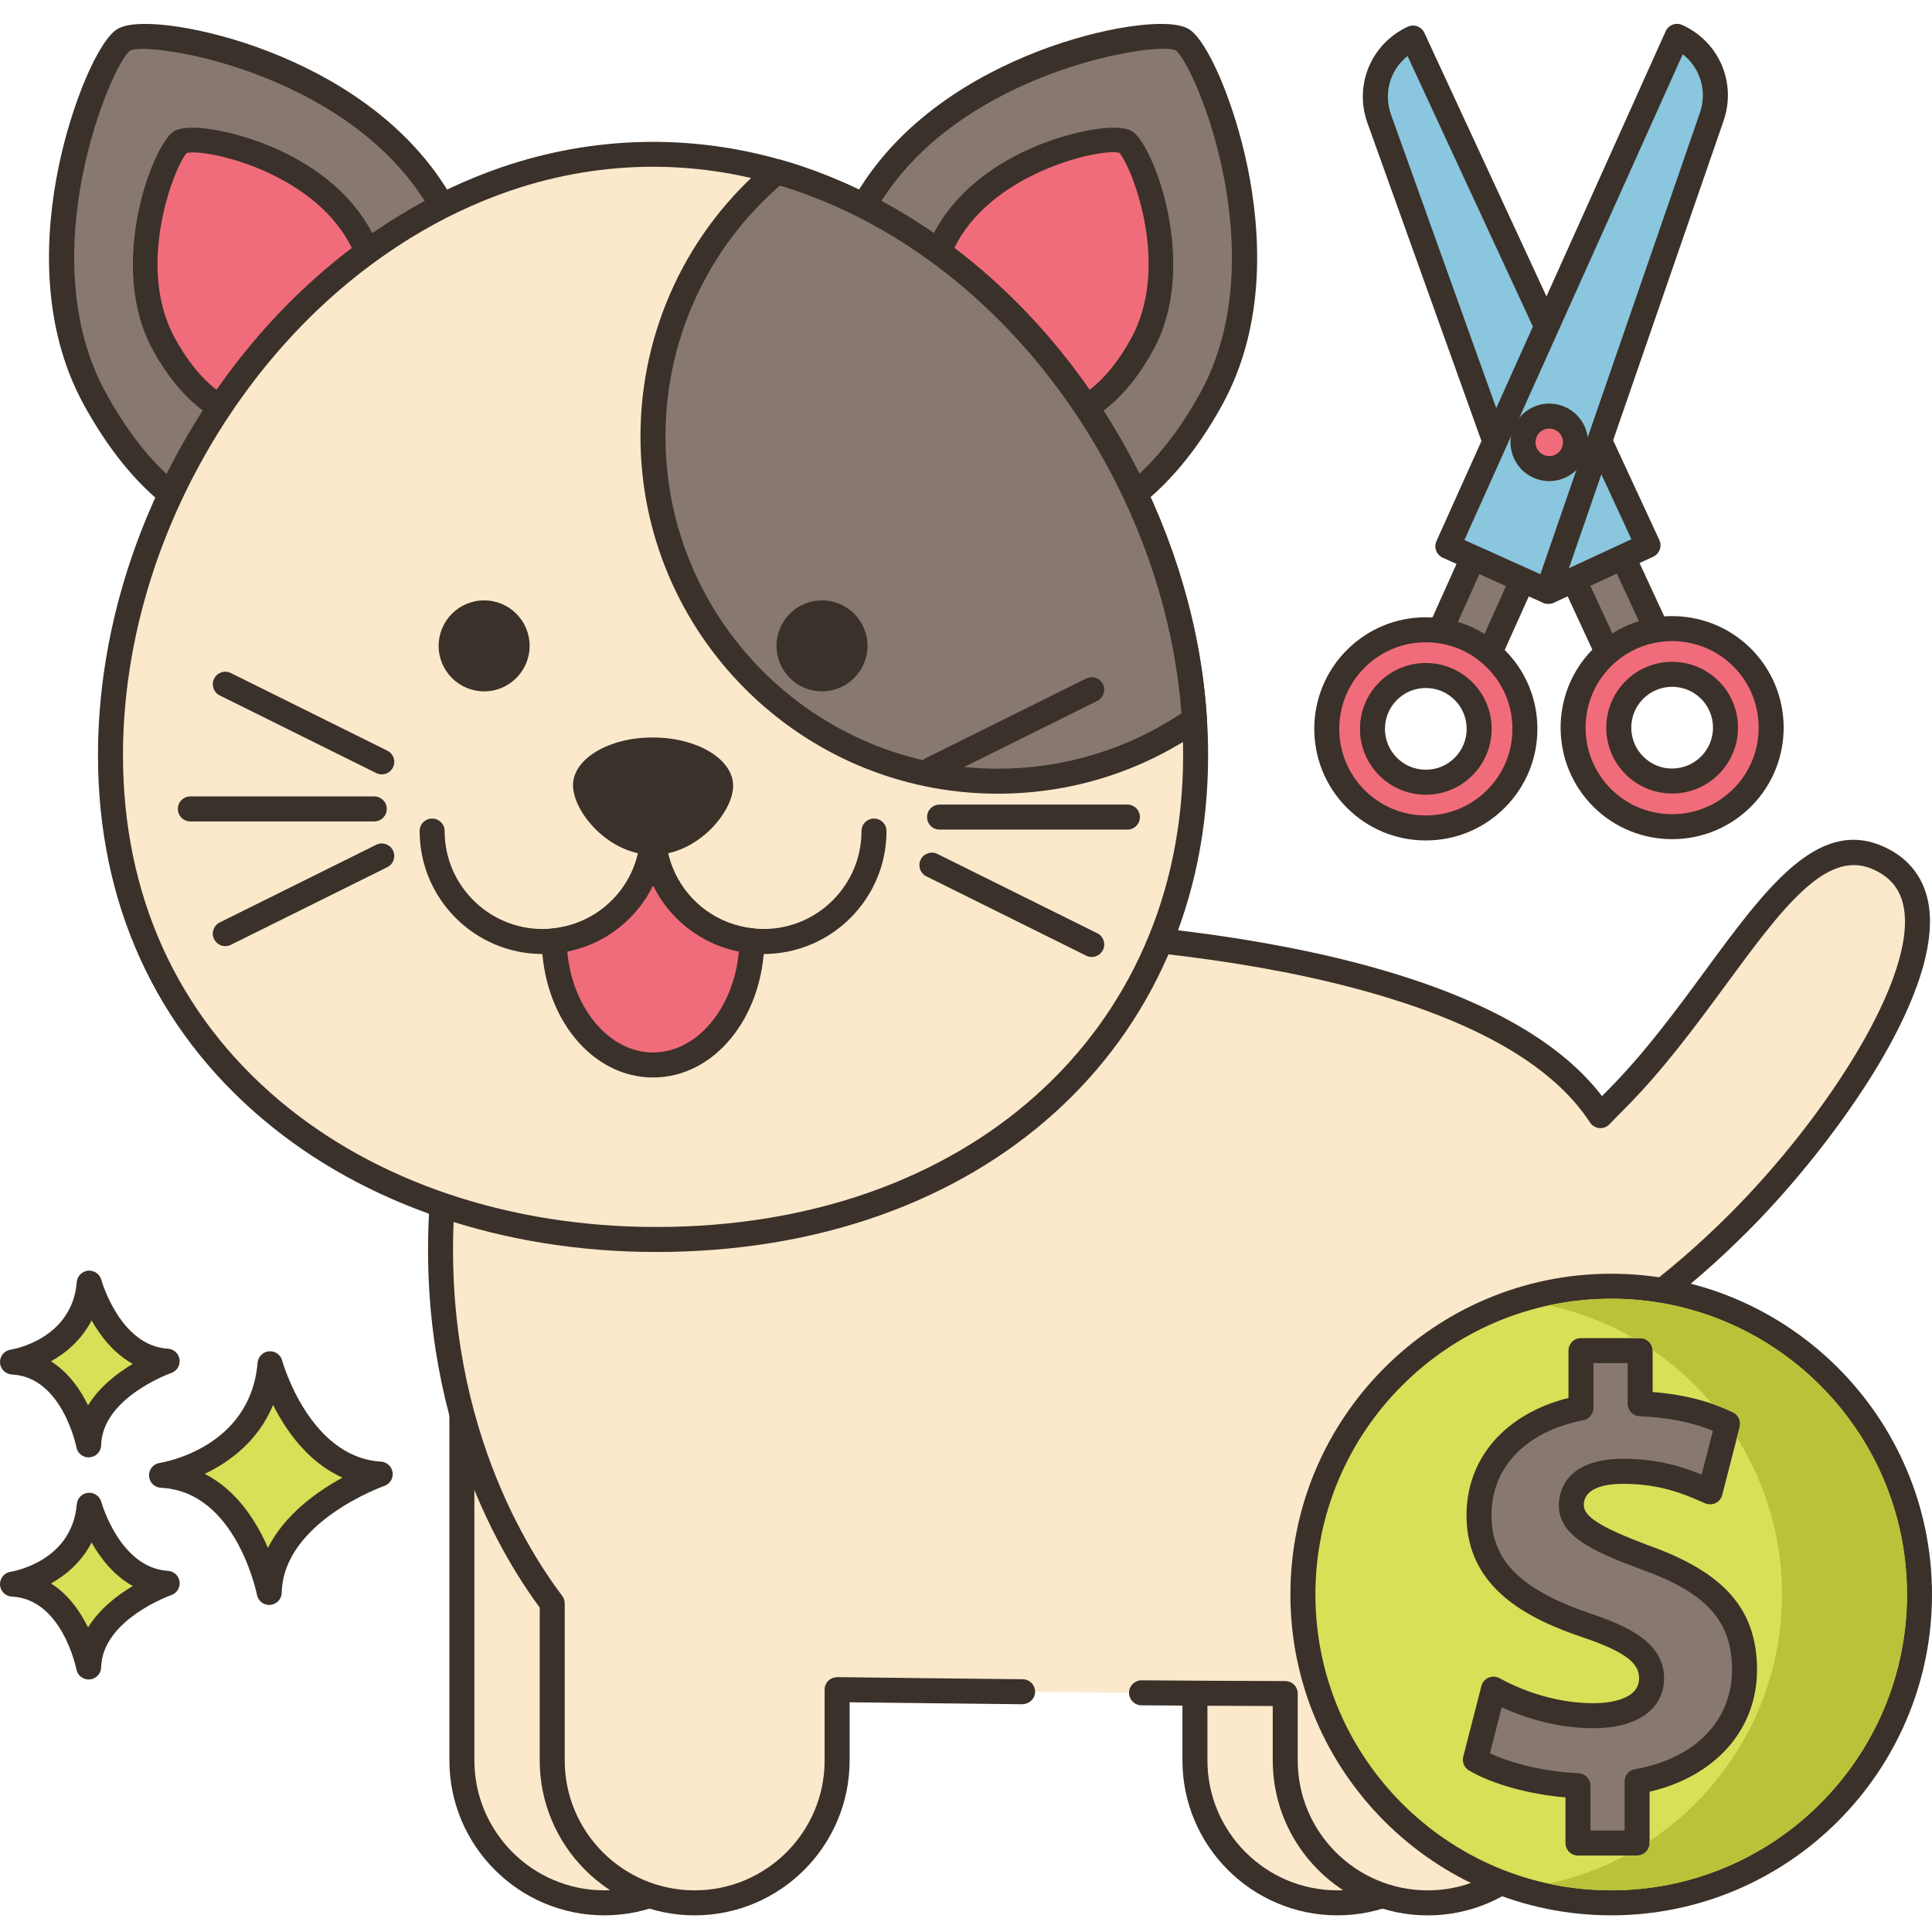 <svg height="463pt" viewBox="0 -5 463.73 463" width="463pt" xmlns="http://www.w3.org/2000/svg"><path d="m110.867 315.441v101.734c0 18.879 15.309 34.188 34.188 34.188 18.883 0 34.188-15.309 34.188-34.188v-101.734zm0 0" fill="#fce8cb"/><path d="m179.242 312.441h-68.375c-1.656 0-3 1.344-3 3v101.734c0 20.508 16.684 37.191 37.188 37.191 20.508 0 37.191-16.684 37.191-37.191v-101.734c-.004-1.656-1.344-3-3.004-3zm-3 104.734c0 17.195-13.988 31.188-31.188 31.188-17.199 0-31.191-13.992-31.191-31.188v-98.734h62.379zm0 0" fill="#3a312a"/><path d="m321.008 332.953c-18.883 0-34.191 15.305-34.191 34.188v50.035c0 18.883 15.305 34.191 34.191 34.191 18.879 0 34.188-15.309 34.188-34.191v-50.035c0-18.879-15.309-34.188-34.188-34.188zm0 0" fill="#fce8cb"/><path d="m321.004 329.953c-20.504 0-37.188 16.68-37.188 37.188v50.035c0 20.504 16.684 37.188 37.188 37.188 20.508 0 37.191-16.684 37.191-37.188v-50.035c0-20.504-16.684-37.188-37.191-37.188zm31.191 87.223c0 17.195-13.992 31.188-31.191 31.188-17.199 0-31.188-13.992-31.188-31.188v-50.035c0-17.199 13.988-31.188 31.188-31.188 17.199 0 31.191 13.992 31.191 31.188zm0 0" fill="#3a312a"/><path d="m450.371 200.363c-20.121-8.34-36.121 31.859-62.5 58.242-1.262 1.258-2.5 2.539-3.723 3.801-.219-.344-.438-.684-.699-1.023-9.68-14.16-28.52-23.719-49.52-30.16-8.18-2.5-16.68-4.539-25.098-6.199-18.184-3.559-35.98-5.34-49.223-6.258-13.277-.883-22-.883-22-.883l-91.16 17.242c-21.461 4.059-37.801 21.738-39.918 43.48-4.441 45.617 10.617 80.52 26.02 100.879v37.699c0 18.879 15.301 34.18 34.18 34.18 18.879 0 34.199-15.301 34.199-34.18v-17c13.285.164 28.598.348 44.516.508l28.559.254c11.793.09 23.473.152 34.484.18v16.059c0 18.879 15.32 34.18 34.203 34.18 18.879 0 34.18-15.301 34.18-34.18v-18.039c6.898-5.582 18.961-46.621 17-90.84 7.598-5.52 15.617-12.34 23.48-20.219 26.379-26.383 59.84-76.621 33.02-87.723zm0 0" fill="#fce8cb"/><path d="m462.797 211.039c-1.246-6.258-5.148-10.91-11.277-13.445-15.453-6.406-27.828 10.441-42.164 29.949-6.93 9.43-14.789 20.121-23.605 28.938-.414.414-.828.832-1.238 1.25-9.316-12.238-26.023-22.113-49.707-29.375-7.754-2.371-16.297-4.484-25.398-6.273-15.043-2.949-31.727-5.07-49.598-6.309-13.227-.879-22.113-.891-22.199-.891-.188 0-.375.02-.559.055l-91.16 17.242c-22.703 4.293-40.117 23.266-42.348 46.133-5.168 53.113 15.969 88.621 26.004 102.172v36.703c0 20.5 16.68 37.18 37.18 37.18 20.516 0 37.203-16.68 37.203-37.18v-13.965c12.562.156 26.766.324 41.488.473 1.68-.07 3.012-1.316 3.027-2.973.016-1.656-1.312-3.012-2.969-3.027-15.914-.16-31.223-.344-44.508-.508-.758.02-1.578.305-2.145.867-.57.562-.891 1.332-.891 2.133v17c0 17.195-13.996 31.18-31.203 31.18-17.195 0-31.18-13.988-31.18-31.18v-37.699c0-.652-.211-1.289-.609-1.809-9.332-12.344-30.496-46.676-25.426-98.781 1.973-20.234 17.391-37.023 37.492-40.824l90.875-17.188c1.578.012 9.805.098 21.52.875 17.617 1.223 34.051 3.312 48.848 6.211 8.895 1.75 17.242 3.812 24.801 6.125 23.598 7.238 39.723 16.988 48.016 29.113.207.27.379.547.566.832.5.766 1.316 1.262 2.227 1.352.93.09 1.812-.246 2.445-.898 1.211-1.25 2.438-2.52 3.684-3.766 9.141-9.141 17.141-20.027 24.203-29.629 13.371-18.191 23.941-32.562 35.031-27.961 4.312 1.785 6.828 4.754 7.688 9.074 3.332 16.742-18.574 50.648-41.684 73.758-7.488 7.508-15.27 14.211-23.121 19.91-.812.594-1.277 1.555-1.23 2.562.855 19.293-.957 40.293-5.113 59.133-4.039 18.32-8.656 27.527-10.781 29.238-.703.57-1.113 1.43-1.113 2.336v18.039c0 17.195-13.984 31.18-31.18 31.18-17.203 0-31.199-13.988-31.199-31.18v-16.059c0-1.656-1.34-2.996-2.992-3-11.012-.027-22.684-.09-34.473-.18h-.023c-1.645 0-2.988 1.328-3 2.98-.012 1.656 1.32 3.008 2.977 3.02 10.738.082 21.379.145 31.512.172v13.07c0 20.5 16.688 37.18 37.199 37.18 20.5 0 37.18-16.68 37.18-37.18v-16.797c8.207-9.355 18.562-49.699 17.062-90.609 7.664-5.676 15.242-12.254 22.539-19.574 11.457-11.453 23.051-26.164 31.012-39.352 6.945-11.508 14.719-27.746 12.316-39.824zm0 0" fill="#3a312a"/><path d="m64.82 321.969c-1.949 23.129-26.051 26.777-26.051 26.777 20.695.973 25.852 28.117 25.852 28.117.441-19.352 26.645-28.402 26.645-28.402-19.629-1.172-26.445-26.492-26.445-26.492zm0 0" fill="#d7e057"/><path d="m91.445 345.465c-17.211-1.027-23.664-24.047-23.727-24.281-.379-1.402-1.695-2.32-3.168-2.203-1.449.133-2.598 1.285-2.719 2.734-1.719 20.43-22.625 23.926-23.512 24.066-1.523.23-2.625 1.578-2.543 3.121.078 1.539 1.312 2.77 2.855 2.844 18.055.848 22.996 25.434 23.047 25.684.273 1.422 1.52 2.434 2.945 2.434.082 0 .168-.004.25-.012 1.531-.129 2.715-1.387 2.75-2.918.387-17.016 24.383-25.555 24.629-25.637 1.352-.469 2.184-1.828 1.984-3.246s-1.367-2.5-2.793-2.586zm-27.133 20.695c-2.711-6.262-7.418-13.816-15.176-17.754 5.863-2.809 12.82-7.828 16.406-16.547 3.102 6.145 8.398 13.762 16.668 17.445-6.016 3.281-13.848 8.812-17.898 16.855zm0 0" fill="#3a312a"/><path d="m21.422 355.93c-1.379 16.359-18.422 18.941-18.422 18.941 14.633.688 18.281 19.891 18.281 19.891.312-13.691 18.844-20.09 18.844-20.09-13.883-.832-18.703-18.742-18.703-18.742zm0 0" fill="#d7e057"/><path d="m40.305 371.676c-11.531-.691-15.941-16.375-15.984-16.531-.379-1.402-1.742-2.324-3.164-2.203-1.453.129-2.602 1.285-2.723 2.734-1.156 13.742-15.293 16.133-15.883 16.23-1.523.227-2.625 1.578-2.547 3.121.082 1.539 1.312 2.766 2.855 2.84 12.07.57 15.445 17.289 15.477 17.449.273 1.43 1.52 2.441 2.945 2.441.082 0 .168 0 .25-.008 1.531-.129 2.719-1.391 2.754-2.922.258-11.418 16.66-17.27 16.824-17.324 1.352-.469 2.184-1.828 1.992-3.246-.199-1.414-1.367-2.496-2.797-2.582zm-19.168 13.59c-1.848-3.77-4.68-7.895-8.895-10.562 3.711-2.082 7.395-5.258 9.742-9.832 2.113 3.746 5.309 7.91 9.883 10.449-3.699 2.199-7.98 5.477-10.73 9.945zm0 0" fill="#3a312a"/><path d="m21.422 302.613c-1.379 16.359-18.422 18.941-18.422 18.941 14.633.691 18.281 19.891 18.281 19.891.312-13.691 18.844-20.09 18.844-20.09-13.883-.832-18.703-18.742-18.703-18.742zm0 0" fill="#d7e057"/><path d="m40.305 318.359c-11.531-.691-15.941-16.371-15.984-16.527-.379-1.406-1.742-2.324-3.164-2.207-1.453.133-2.602 1.289-2.723 2.738-1.156 13.742-15.293 16.133-15.883 16.227-1.523.227-2.625 1.578-2.547 3.121.082 1.539 1.312 2.766 2.855 2.84 12.07.57 15.445 17.289 15.477 17.453.273 1.426 1.52 2.441 2.945 2.441.082 0 .168-.004.25-.012 1.531-.129 2.719-1.387 2.754-2.922.258-11.418 16.66-17.266 16.824-17.324 1.352-.469 2.184-1.824 1.992-3.242-.199-1.418-1.367-2.5-2.797-2.586zm-19.168 13.59c-1.848-3.77-4.68-7.895-8.895-10.559 3.711-2.082 7.395-5.262 9.742-9.832 2.113 3.746 5.309 7.906 9.879 10.445-3.695 2.199-7.977 5.48-10.727 9.945zm0 0" fill="#3a312a"/><path d="m106.367 44.461c-19.219-34.957-69.824-44.039-76.582-40.324-5.531 3.039-26.211 51.309-6.996 86.266 19.219 34.957 45.734 38.875 68.812 26.191 23.078-12.688 33.98-37.176 14.766-72.133zm0 0" fill="#87796f"/><path d="m108.992 43.016c-10.816-19.68-30.172-30.449-44.504-36.016-14.906-5.793-31.125-8.254-36.148-5.492-4.551 2.5-11.086 17.699-14.273 33.188-3.145 15.293-4.641 37.625 6.094 57.152 9.457 17.203 21.125 28.094 34.684 32.379 4.188 1.32 8.504 1.98 12.898 1.98 8.301 0 16.871-2.344 25.305-6.984 12.898-7.09 21.441-17.316 24.695-29.574 3.652-13.742.707-29.43-8.75-46.633zm2.953 45.094c-2.824 10.633-10.359 19.574-21.789 25.855-11.43 6.285-23.016 7.852-33.508 4.543-12.035-3.805-22.539-13.746-31.227-29.547-18.188-33.078 1.34-78.918 5.805-82.191.5-.258 1.539-.398 3.008-.398 11.992 0 52.906 9.348 69.5 39.539 8.691 15.801 11.453 30 8.211 42.199zm0 0" fill="#3a312a"/><path d="m86.398 51.414c-10.812-19.676-39.297-24.789-43.102-22.695-3.113 1.711-14.754 28.879-3.938 48.555 10.816 19.676 25.742 21.883 38.73 14.738 12.992-7.141 19.125-20.922 8.309-40.598zm0 0" fill="#f16c7a"/><path d="m89.027 49.969c-6.277-11.422-17.453-17.652-25.723-20.863-7.656-2.973-17.777-5.043-21.453-3.016-4.965 2.73-16.445 32.027-5.121 52.625 7.227 13.148 17.129 20.043 27.977 20.043 4.809 0 9.801-1.352 14.828-4.117 16.371-9 19.922-25.699 9.492-44.672zm-12.383 39.414c-13.465 7.406-25.777 2.594-34.656-13.555-9.52-17.32-.207-41.062 2.836-44.48 4.645-1.078 29.527 4.371 38.949 21.512 8.875 16.148 6.344 29.117-7.129 36.523zm0 0" fill="#3a312a"/><path d="m283.727 4.137c-6.762-3.715-57.367 5.367-76.582 40.324-19.215 34.957-8.316 59.445 14.762 72.133 23.078 12.684 49.598 8.766 68.812-26.191 19.219-34.957-1.461-83.223-6.992-86.266zm0 0" fill="#87796f"/><path d="m299.441 34.699c-3.188-15.492-9.723-30.688-14.27-33.188-5.023-2.766-21.242-.301-36.152 5.492-14.328 5.566-33.684 16.332-44.504 36.016-9.457 17.199-12.398 32.891-8.75 46.629 3.254 12.258 11.793 22.484 24.695 29.574 8.5 4.672 16.945 6.961 25.09 6.961 18.496 0 35.418-11.816 47.797-34.336 10.738-19.527 9.238-41.855 6.094-57.148zm-11.352 54.258c-16.254 29.574-39.848 38.691-64.738 25.008-11.43-6.281-18.961-15.223-21.789-25.855-3.238-12.199-.477-26.398 8.211-42.199 16.625-30.246 57.648-39.57 69.508-39.57 1.43 0 2.438.133 2.926.383 4.539 3.32 24.066 49.16 5.883 82.234zm0 0" fill="#3a312a"/><path d="m270.215 28.719c-3.805-2.094-32.289 3.02-43.105 22.695-10.816 19.676-4.68 33.457 8.312 40.598 12.988 7.141 27.914 4.934 38.727-14.738 10.816-19.676-.824-46.844-3.934-48.555zm0 0" fill="#f16c7a"/><path d="m271.66 26.09c-3.68-2.023-13.801.043-21.453 3.016-8.27 3.211-19.445 9.438-25.727 20.863-10.426 18.973-6.875 35.672 9.496 44.672 4.945 2.719 9.98 4.098 14.871 4.098 2.605 0 5.172-.391 7.66-1.18 7.961-2.516 14.781-8.852 20.273-18.84 11.324-20.605-.156-49.898-5.121-52.629zm-.141 49.738c-4.719 8.59-10.379 13.973-16.824 16.008-5.551 1.758-11.719.906-17.828-2.453-13.473-7.406-16.004-20.375-7.129-36.527 9.492-17.266 34.711-22.664 38.91-21.547 3.012 3.277 12.43 27.129 2.871 44.52zm0 0" fill="#3a312a"/><path d="m286.695 167.352c-1.348-21.477-7.742-42.703-18.043-61.809-12.441-23.125-30.562-43.09-52.223-56.41-7.742-4.762-15.938-8.664-24.496-11.586-1.801-.609-3.617-1.184-5.457-1.695-9.543-2.719-19.492-4.188-29.727-4.188-12.199 0-24.012 2.086-35.188 5.883-8.539 2.922-16.754 6.824-24.477 11.586-21.676 13.32-39.797 33.281-52.238 56.41-11.648 21.637-18.328 46.035-18.328 70.391 0 71.938 59.086 116.215 131.008 116.215 71.938 0 129.453-44.277 129.453-116.215 0-2.863-.082-5.723-.285-8.582zm0 0" fill="#fce8cb"/><path d="m289.691 167.164c-1.344-21.41-7.707-43.211-18.395-63.043-13.027-24.215-31.457-44.113-53.293-57.543-8.016-4.93-16.457-8.922-25.102-11.871-1.977-.676-3.816-1.246-5.602-1.742-21.969-6.254-44.992-5.637-66.703 1.742-8.68 2.969-17.121 6.965-25.078 11.871-21.848 13.426-40.285 33.324-53.316 57.543-12.223 22.715-18.684 47.547-18.684 71.809 0 35.293 13.691 65.508 39.598 87.379 24.316 20.531 57.848 31.836 94.41 31.836 77.988 0 132.453-49.023 132.453-119.215 0-3.168-.094-6.047-.289-8.766zm-132.164 121.98c-35.148 0-67.301-10.801-90.543-30.422-24.512-20.691-37.465-49.324-37.465-82.789 0-23.277 6.211-47.125 17.965-68.969 12.531-23.289 30.227-42.402 51.176-55.277 7.586-4.676 15.621-8.477 23.875-11.301 11.168-3.797 22.68-5.723 34.215-5.723 9.688 0 19.41 1.371 28.926 4.082 1.691.469 3.422 1.008 5.289 1.641 8.219 2.809 16.258 6.609 23.891 11.305 20.941 12.875 38.625 31.992 51.156 55.277 10.281 19.078 16.398 40.023 17.691 60.598.188 2.605.277 5.34.277 8.367 0 66.656-52 113.211-126.453 113.211zm0 0" fill="#3a312a"/><path d="m268.652 105.543c-12.441-23.125-30.562-43.09-52.223-56.41-7.742-4.762-15.938-8.664-24.496-11.586-1.801-.609-3.617-1.184-5.457-1.695-18.184 15.18-29.75 38.004-29.75 63.543 0 45.707 37.043 82.746 82.75 82.746 17.551 0 33.832-5.453 47.219-14.789-1.348-21.477-7.742-42.707-18.043-61.809zm0 0" fill="#87796f"/><path d="m271.297 104.121c-13.027-24.215-31.457-44.113-53.293-57.543-8.016-4.93-16.457-8.922-25.102-11.871-1.977-.676-3.816-1.246-5.621-1.75-.949-.262-1.969-.043-2.723.59-19.594 16.352-30.828 40.352-30.828 65.844 0 47.285 38.465 85.75 85.746 85.75 17.637 0 34.559-5.301 48.938-15.332.859-.598 1.344-1.602 1.277-2.648-1.344-21.406-7.707-43.207-18.395-63.039zm-31.82 75.02c-43.969 0-79.746-35.773-79.746-79.746 0-23.184 9.988-45.035 27.469-60.215 1.207.363 2.453.762 3.766 1.207 8.223 2.809 16.262 6.609 23.895 11.305 20.938 12.875 38.625 31.992 51.156 55.277 9.996 18.551 16.055 38.871 17.57 58.875-13.059 8.703-28.273 13.297-44.109 13.297zm0 0" fill="#3a312a"/><path d="m156.805 171.645c-10.609-.043-19.238 5.078-19.266 11.449-.027 6.367 8.531 16.691 19.145 16.738 10.609.043 19.262-10.203 19.289-16.57.027-6.371-8.555-11.57-19.168-11.617zm0 0" fill="#3a312a"/><path d="m156.758 194.109c0 13.707-10.391 24.969-23.723 26.355.25 16.516 10.777 29.793 23.723 29.793 12.945 0 23.469-13.273 23.719-29.793-13.336-1.387-23.719-12.648-23.719-26.355zm0 0" fill="#f16c7a"/><g fill="#3a312a"><path d="m180.789 217.484c-11.992-1.246-21.035-11.297-21.035-23.375 0-1.66-1.344-3-3-3s-3 1.34-3 3c0 12.078-9.043 22.125-21.035 23.375-1.543.16-2.711 1.473-2.688 3.027.277 18.363 12.016 32.746 26.723 32.746 14.707 0 26.445-14.383 26.719-32.746.027-1.555-1.141-2.867-2.684-3.027zm-24.035 29.773c-10.539 0-19.391-10.656-20.59-24.238 9.152-1.844 16.652-7.848 20.59-15.891 3.938 8.043 11.438 14.047 20.59 15.891-1.195 13.582-10.047 24.238-20.59 24.238zm0 0"/><path d="m156.754 191.109c-1.656 0-3 1.34-3 3 0 12.078-9.043 22.125-21.074 23.379-.758.09-1.578.133-2.441.133-12.965 0-23.516-10.547-23.516-23.512 0-1.66-1.344-3-3-3s-3 1.34-3 3c0 16.273 13.242 29.512 29.516 29.512 1.102 0 2.156-.059 3.105-.172 15.055-1.566 26.41-14.18 26.41-29.34 0-1.656-1.344-3-3-3zm0 0"/><path d="m209.785 191.109c-1.656 0-3 1.34-3 3 0 12.965-10.551 23.512-23.516 23.512-.863 0-1.68-.043-2.48-.141-11.992-1.246-21.035-11.293-21.035-23.375 0-1.656-1.344-3-3-3s-3 1.344-3 3c0 15.16 11.355 27.777 26.371 29.34.988.117 2.047.176 3.145.176 16.273 0 29.516-13.242 29.516-29.516 0-1.652-1.344-2.996-3-2.996zm0 0"/><path d="m116.203 138.742c-6.027 0-10.918 4.887-10.918 10.918 0 6.027 4.891 10.918 10.918 10.918 6.031 0 10.918-4.891 10.918-10.918 0-6.031-4.887-10.918-10.918-10.918zm0 0"/><path d="m197.305 138.742c-6.027 0-10.918 4.887-10.918 10.918 0 6.027 4.891 10.918 10.918 10.918 6.031 0 10.918-4.891 10.918-10.918 0-6.031-4.887-10.918-10.918-10.918zm0 0"/><path d="m270.613 187.758h-45.094c-1.656 0-3 1.344-3 3 0 1.66 1.344 3 3 3h45.094c1.656 0 3-1.34 3-3 0-1.656-1.344-3-3-3zm0 0"/><path d="m263.379 218.645-38.363-19.039c-1.488-.734-3.289-.133-4.023 1.355-.734 1.484-.129 3.285 1.355 4.02l38.363 19.039c.43.211.883.312 1.332.312 1.105 0 2.168-.613 2.691-1.668.734-1.48.129-3.285-1.355-4.02zm0 0"/><path d="m264.734 158.852c-.734-1.488-2.535-2.094-4.023-1.355l-38.363 19.039c-1.484.734-2.09 2.535-1.355 4.02.523 1.055 1.586 1.668 2.691 1.668.445 0 .902-.102 1.332-.312l38.363-19.039c1.484-.738 2.09-2.535 1.355-4.02zm0 0"/><path d="m89.832 185.797h-44.141c-1.656 0-3 1.344-3 3 0 1.66 1.344 3 3 3h44.141c1.656 0 3-1.34 3-3 0-1.656-1.344-3-3-3zm0 0"/><path d="m94.32 198.758c-.734-1.484-2.531-2.09-4.02-1.355l-37.555 18.637c-1.484.734-2.09 2.539-1.355 4.02.527 1.059 1.586 1.668 2.691 1.668.449 0 .902-.098 1.332-.312l37.555-18.637c1.484-.734 2.09-2.535 1.352-4.02zm0 0"/><path d="m92.969 174.816-37.555-18.633c-1.484-.738-3.285-.133-4.023 1.355-.734 1.484-.129 3.285 1.355 4.02l37.555 18.633c.43.215.883.316 1.332.316 1.102 0 2.164-.613 2.688-1.668.738-1.484.133-3.285-1.352-4.023zm0 0"/></g><path d="m386.73 306.363c-5.141 0-10.16.543-15 1.602 7.258 1.559 14.121 4.238 20.379 7.859h1.562c1.617 0 2.918 1.262 2.977 2.859 5.34 3.641 10.16 7.98 14.301 12.902 1.762.578 3.441 1.277 5.039 2.059 1.281.621 1.941 2.059 1.602 3.441l-.68 2.66c6.859 10.918 10.82 23.816 10.82 37.617 0 24.66-12.641 46.422-31.781 59.16v.48c0 1.66-1.34 3-3 3h-2.82c-5.719 3.059-11.898 5.359-18.398 6.762 4.84 1.059 9.859 1.598 15 1.598 39.16 0 71-31.859 71-71s-31.84-71-71-71zm0 0" fill="#b9c239"/><path d="m460.73 377.363c0 40.871-33.133 74-74 74-40.871 0-74-33.129-74-74 0-40.867 33.129-74 74-74 40.867 0 74 33.133 74 74zm0 0" fill="#d7e057"/><path d="m386.73 300.363c-42.457 0-77 34.543-77 77 0 42.461 34.543 77 77 77s77-34.539 77-77c0-42.457-34.543-77-77-77zm0 148c-39.148 0-71-31.848-71-71 0-39.148 31.852-71 71-71 39.148 0 71 31.852 71 71 0 39.152-31.852 71-71 71zm0 0" fill="#3a312a"/><path d="m394.543 368.352c-12.312-4.633-17.383-7.676-17.383-12.457 0-4.051 3.043-8.109 12.457-8.109 10.43 0 17.094 3.332 20.859 4.926l4.203-16.367c-4.785-2.316-11.301-4.348-21.004-4.781v-12.746h-14.195v13.762c-15.5 3.039-24.48 13.035-24.48 25.781 0 14.055 10.574 21.297 26.07 26.508 10.723 3.625 15.355 7.102 15.355 12.602 0 5.797-5.648 8.98-13.906 8.98-9.414 0-17.961-3.039-24.043-6.371l-4.348 16.945c5.504 3.188 14.922 5.793 24.625 6.23v13.758h14.195v-14.773c16.656-2.895 25.781-13.902 25.781-26.797 0-13.035-6.953-21.004-24.188-27.09zm0 0" fill="#87796f"/><path d="m395.598 365.543c-11.254-4.234-15.441-6.848-15.441-9.648 0-4.445 5.93-5.109 9.461-5.109 8.891 0 14.738 2.539 18.605 4.223l1.082.465c.805.336 1.715.312 2.5-.074.785-.387 1.359-1.098 1.574-1.941l4.203-16.367c.355-1.383-.312-2.82-1.598-3.445-5.547-2.691-11.887-4.301-19.309-4.898v-9.934c0-1.656-1.344-3-3-3h-14.199c-1.656 0-3 1.344-3 3v11.359c-15.168 3.816-24.477 14.441-24.477 28.188 0 17.633 15.023 24.945 28.109 29.348 11.051 3.734 13.316 6.602 13.316 9.758 0 5.551-8.348 5.984-10.906 5.984-10.125 0-18.508-3.762-22.602-6.008-.812-.441-1.789-.488-2.637-.117-.852.367-1.48 1.109-1.711 2.004l-4.348 16.945c-.332 1.305.242 2.668 1.406 3.344 5.691 3.293 14.348 5.684 23.125 6.438v10.953c0 1.656 1.344 3 3 3h14.195c1.656 0 3-1.344 3-3v-12.324c15.75-3.637 25.785-14.902 25.785-29.246-.004-14.488-7.836-23.434-26.137-29.895zm-3.164 53.738c-1.441.25-2.488 1.496-2.488 2.957v11.773h-8.195v-10.758c0-1.605-1.262-2.926-2.867-3-7.695-.344-15.742-2.18-21.262-4.789l2.832-11.039c5.137 2.359 12.957 5.023 22.062 5.023 10.43 0 16.906-4.59 16.906-11.98 0-8.41-8.363-12.391-17.398-15.445-16.844-5.664-24.031-12.742-24.031-23.664 0-11.59 8.246-20.129 22.059-22.84 1.406-.273 2.422-1.508 2.422-2.941v-10.762h8.199v9.746c0 1.609 1.262 2.93 2.867 3 6.805.301 12.594 1.449 17.598 3.492l-2.699 10.523c-4.16-1.711-10.316-3.793-18.824-3.793-14.34 0-15.457 8.508-15.457 11.113 0 7.418 8.012 11.008 19.383 15.285 15.965 5.637 22.188 12.438 22.188 24.258.004 12.207-8.926 21.34-23.293 23.84zm0 0" fill="#3a312a"/><path d="m386.73 306.363c-5.141 0-10.16.543-15 1.602 7.258 1.559 14.121 4.238 20.379 7.859h1.562c1.617 0 2.918 1.262 2.977 2.859 5.34 3.641 10.16 7.98 14.301 12.902 1.762.578 3.441 1.277 5.039 2.059 1.281.621 1.941 2.059 1.602 3.441l-.68 2.66c6.859 10.918 10.82 23.816 10.82 37.617 0 24.66-12.641 46.422-31.781 59.16v.48c0 1.66-1.34 3-3 3h-2.82c-5.719 3.059-11.898 5.359-18.398 6.762 4.84 1.059 9.859 1.598 15 1.598 39.16 0 71-31.859 71-71s-31.84-71-71-71zm0 0" fill="#b9c239"/><path d="m371.07 119.332 11.809-5.469 18.098 39.066-11.805 5.469zm0 0" fill="#87796f"/><path d="m403.676 151.68-18.102-39.062c-.695-1.504-2.477-2.16-3.98-1.461l-11.809 5.469c-1.5.699-2.156 2.48-1.461 3.984l18.102 39.066c.336.719.941 1.281 1.688 1.555.336.125.684.184 1.035.184.434 0 .863-.09 1.262-.277l11.805-5.469c1.5-.703 2.156-2.484 1.461-3.988zm-13.07 2.75-15.574-33.625 6.363-2.945 15.574 33.617zm0 0" fill="#3a312a"/><path d="m417.98 152.285c-9.387-9.184-24.445-9.016-33.629.379-9.184 9.387-9.016 24.445.375 33.629 9.391 9.184 24.449 9.016 33.633-.375s9.016-24.449-.379-33.633zm-7.469 25.961c-4.945 5.055-13.055 5.145-18.109.199-5.059-4.945-5.148-13.055-.203-18.109 4.945-5.059 13.055-5.148 18.109-.203 5.059 4.945 5.148 13.055.203 18.113zm0 0" fill="#f16c7a" fill-rule="evenodd"/><path d="m412.406 157.992c-6.23-6.098-16.262-5.984-22.355.246-2.953 3.02-4.551 7.008-4.504 11.227.047 4.223 1.734 8.172 4.754 11.129 2.977 2.91 6.891 4.504 11.047 4.504h.184c4.223-.047 8.172-1.734 11.121-4.754 2.957-3.016 4.555-7.004 4.508-11.227-.047-4.227-1.734-8.176-4.754-11.125zm-4.039 18.152c-1.832 1.875-4.285 2.922-6.902 2.953-2.543.094-5.09-.965-6.965-2.797-1.871-1.832-2.922-4.281-2.953-6.902-.027-2.621.965-5.094 2.797-6.965 1.918-1.965 4.465-2.945 7.016-2.945 2.473 0 4.949.926 6.855 2.789 1.875 1.832 2.918 4.285 2.949 6.902.027 2.621-.965 5.094-2.797 6.965zm11.715-26.004c-10.559-10.324-27.547-10.133-37.875.422-10.324 10.559-10.137 27.551.422 37.875 5.203 5.086 11.965 7.621 18.723 7.621 6.961 0 13.914-2.688 19.152-8.043 10.324-10.559 10.137-27.547-.422-37.875zm-3.867 33.68c-8.016 8.195-21.199 8.34-29.391.328-8.191-8.012-8.34-21.195-.324-29.387 8.012-8.195 21.195-8.34 29.387-.328 8.191 8.012 8.34 21.195.328 29.387zm0 0" fill="#3a312a"/><path d="m339.16 3.77c-7.312 3.391-10.828 11.793-8.109 19.379l40.668 113.434 23.848-11.051zm0 0" fill="#8ac6dd"/><path d="m398.289 124.27-56.406-121.758c-.336-.723-.941-1.285-1.688-1.559-.746-.273-1.57-.242-2.297.094-8.781 4.07-12.941 14.008-9.672 23.117l40.668 113.43c.285.789.887 1.43 1.664 1.754.375.156.766.234 1.16.234.43 0 .863-.094 1.262-.281l23.852-11.047c1.5-.699 2.152-2.48 1.457-3.984zm-24.855 8.211-39.559-110.344c-1.863-5.191-.16-10.781 3.973-14.059l53.738 115.992zm0 0" fill="#3a312a"/><path d="m342.457 153.23 17.652-39.27 11.867 5.336-17.652 39.27zm0 0" fill="#87796f"/><path d="m373.199 116.559-11.867-5.336c-.727-.328-1.551-.348-2.297-.066-.742.281-1.344.848-1.672 1.574l-17.652 39.27c-.324.727-.352 1.551-.066 2.297.285.742.848 1.344 1.574 1.672l11.871 5.336c.387.176.809.262 1.227.262.363 0 .723-.062 1.066-.195.742-.281 1.344-.848 1.672-1.574l17.648-39.27c.684-1.512.008-3.285-1.504-3.969zm-20.387 38.043-6.395-2.879 15.191-33.793 6.395 2.871zm0 0" fill="#3a312a"/><path d="m359.047 152.762c-9.289-9.285-24.348-9.281-33.637.008-9.285 9.289-9.281 24.348.012 33.633 9.289 9.285 24.348 9.281 33.633-.008 9.285-9.289 9.281-24.348-.008-33.633zm-7.754 25.875c-5 5-13.109 5.004-18.113.004-5.004-5-5.004-13.109-.004-18.113 5-5 13.109-5.004 18.113-.004 5 5 5.004 13.109.004 18.113zm0 0" fill="#f16c7a" fill-rule="evenodd"/><path d="m353.41 158.402c-2.984-2.984-6.953-4.629-11.176-4.629h-.004c-4.219.004-8.191 1.648-11.176 4.633-2.984 2.984-4.629 6.957-4.625 11.18 0 4.219 1.645 8.191 4.629 11.172 2.984 2.988 6.957 4.629 11.176 4.629h.004c4.223 0 8.191-1.645 11.176-4.629 6.16-6.164 6.16-16.195-.004-22.355zm-4.238 18.113c-1.855 1.852-4.316 2.871-6.938 2.875 0 0 0 0-.004 0-2.617 0-5.078-1.02-6.93-2.871-1.855-1.852-2.875-4.316-2.875-6.934 0-2.621 1.02-5.082 2.871-6.938 1.852-1.852 4.312-2.871 6.934-2.875h.004c2.621 0 5.078 1.02 6.934 2.871 3.824 3.824 3.824 10.047.004 13.871zm11.996-25.875c-5.059-5.055-11.785-7.84-18.938-7.84h-.004c-7.156 0-13.879 2.789-18.938 7.848-10.438 10.445-10.434 27.438.008 37.875 5.059 5.059 11.785 7.84 18.934 7.84h.008c7.152 0 13.879-2.789 18.938-7.848 5.055-5.059 7.844-11.785 7.84-18.938 0-7.156-2.789-13.883-7.848-18.938zm-4.234 33.633c-3.926 3.926-9.145 6.09-14.695 6.09h-.008c-5.547 0-10.766-2.16-14.691-6.082-8.105-8.102-8.105-21.285-.008-29.391 3.926-3.926 9.145-6.09 14.695-6.09h.004c5.551 0 10.77 2.16 14.695 6.082 3.926 3.926 6.09 9.145 6.09 14.695.004 5.551-2.16 10.77-6.082 14.695zm0 0" fill="#3a312a"/><path d="m402.539 3.363-55.016 122.398 23.977 10.773 39.371-113.887c2.633-7.613-.984-15.98-8.332-19.285zm0 0" fill="#8ac6dd"/><path d="m403.77.629c-.73-.328-1.555-.352-2.297-.07-.742.285-1.344.852-1.672 1.578l-55.016 122.395c-.68 1.512-.004 3.285 1.508 3.969l23.973 10.773c.391.176.809.266 1.23.266.402 0 .809-.082 1.191-.246.773-.336 1.371-.98 1.645-1.773l39.371-113.887c3.164-9.148-1.109-19.035-9.934-23.004zm4.266 21.043-38.301 110.785-18.246-8.203 52.41-116.598c4.168 3.23 5.938 8.801 4.137 14.016zm0 0" fill="#3a312a"/><path d="m377.586 98.16c-1.465-3.156-5.211-4.531-8.371-3.07-3.156 1.465-4.531 5.211-3.07 8.367 1.465 3.16 5.211 4.535 8.371 3.07 3.156-1.465 4.531-5.211 3.07-8.367zm0 0" fill="#f16c7a" fill-rule="evenodd"/><path d="m380.309 96.898c-2.16-4.652-7.699-6.688-12.355-4.531-2.254 1.047-3.965 2.906-4.82 5.238-.859 2.332-.754 4.859.293 7.113 1.57 3.395 4.941 5.395 8.453 5.395 1.305 0 2.633-.277 3.895-.863 4.656-2.156 6.688-7.699 4.535-12.352zm-7.055 6.906c-1.652.766-3.621.043-4.387-1.609-.371-.801-.406-1.695-.102-2.523.301-.832.91-1.492 1.711-1.863.449-.207.918-.301 1.383-.301 1.246 0 2.441.707 3 1.914.77 1.652.043 3.617-1.605 4.383zm0 0" fill="#3a312a"/></svg>